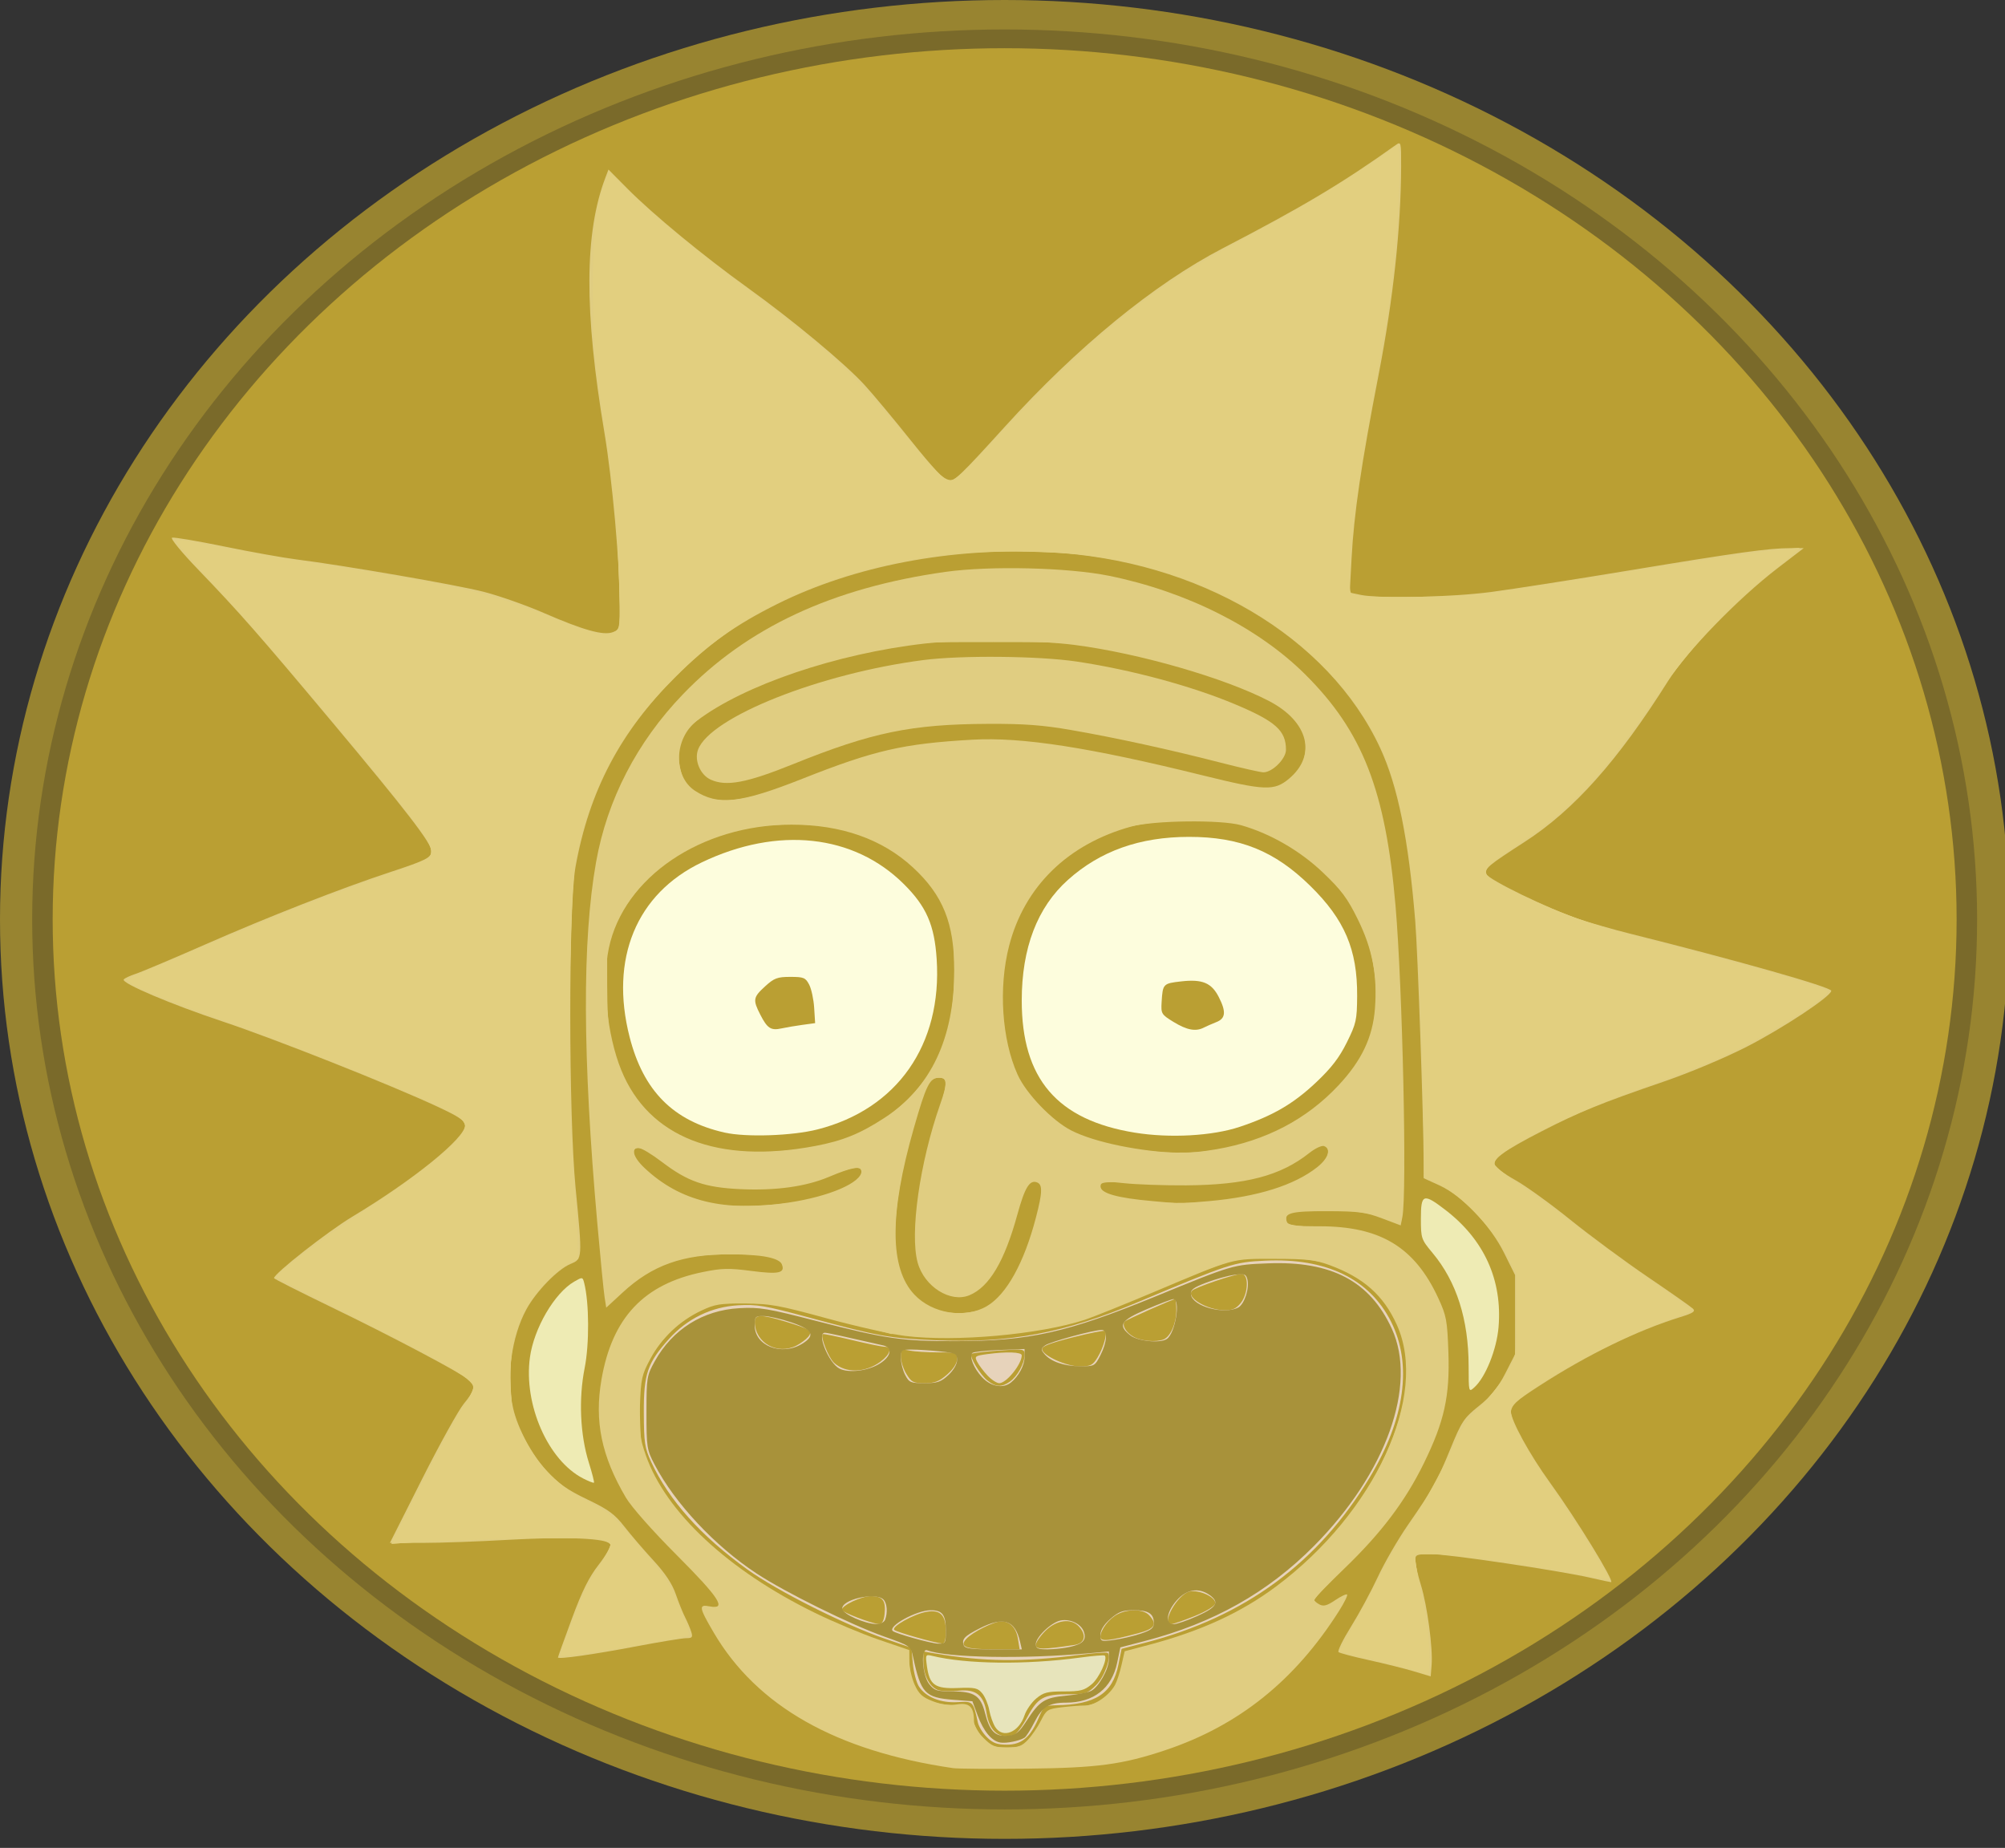 <?xml version="1.0" encoding="UTF-8" standalone="no"?>
<!-- Created with Inkscape (http://www.inkscape.org/) -->

<svg
   width="198.326mm"
   height="182.765mm"
   viewBox="0 0 198.326 182.765"
   version="1.1"
   id="svg5"
   xml:space="preserve"
   inkscape:export-filename="Rastergrafik.svg"
   inkscape:export-xdpi="96"
   inkscape:export-ydpi="96"
   inkscape:version="1.2.1 (9c6d41e4, 2022-07-14)"
   sodipodi:docname="Zeichnung.svg"
   xmlns:inkscape="http://www.inkscape.org/namespaces/inkscape"
   xmlns:sodipodi="http://sodipodi.sourceforge.net/DTD/sodipodi-0.dtd"
   xmlns="http://www.w3.org/2000/svg"
   xmlns:svg="http://www.w3.org/2000/svg"><rect x="0" y="0" width="198.326" height="182.765" fill="#333333" stroke="none"/><sodipodi:namedview
     id="namedview7"
     pagecolor="#ffffff"
     bordercolor="#000000"
     borderopacity="0.25"
     inkscape:showpageshadow="2"
     inkscape:pageopacity="0.0"
     inkscape:pagecheckerboard="0"
     inkscape:deskcolor="#d1d1d1"
     inkscape:document-units="mm"
     showgrid="false"
     inkscape:zoom="0.72776573"
     inkscape:cx="472.67958"
     inkscape:cy="678.10283"
     inkscape:window-width="1920"
     inkscape:window-height="1103"
     inkscape:window-x="0"
     inkscape:window-y="25"
     inkscape:window-maximized="1"
     inkscape:current-layer="layer3"
     showguides="true"
     inkscape:lockguides="false" /><defs
     id="defs2" /><g
     id="Layer_1-3"
     data-name="Layer_1"
     transform="matrix(0.106,0,0,0.097,2.9200436e-7,-6.3589862e-6)"
     style="display:inline"
     inkscape:export-filename="./Layer_1-3.svg"
     inkscape:export-xdpi="96"
     inkscape:export-ydpi="96"
     inkscape:label="circle"><circle
       cx="937.5"
       cy="937.5"
       r="937.5"
       style="display:inline;fill:#988430"
       id="circle11" /><circle
       cx="937.5"
       cy="937.5"
       r="907.47"
       style="display:inline;fill:#7a6a2a"
       id="circle13" /><circle
       cx="937.5"
       cy="937.5"
       r="888.35"
       style="display:inline;fill:#ba9f33"
       id="circle15" /></g><g
     inkscape:groupmode="layer"
     id="layer3"
     inkscape:label="rick"
     style="display:inline"
     transform="matrix(1.237,0,0,1.233,-26.975,-137.849)"><path
       style="fill:#e0cd81;fill-opacity:1;stroke-width:0.848"
       d="m 508.927,927.798 c -2.799,-0.841 -8.906,-2.369 -13.571,-3.395 -4.665,-1.026 -8.786,-2.117 -9.158,-2.425 -0.371,-0.308 1.316,-3.768 3.749,-7.688 2.434,-3.92 6.077,-10.685 8.097,-15.033 2.02,-4.348 6.088,-11.409 9.041,-15.692 7.674,-11.129 8.851,-13.246 12.91,-23.206 3.356,-8.235 4.011,-9.22 8.581,-12.898 3.675,-2.958 5.712,-5.478 7.917,-9.8 l 2.969,-5.818 v -12.003 -12.003 l -3.28,-6.638 c -4.175,-8.451 -12.634,-17.331 -19.505,-20.477 l -4.782,-2.189 -0.015,-4.815 c -0.042,-13.681 -1.788,-63.873 -2.543,-73.096 -2.028,-24.773 -5.271,-40.829 -10.558,-52.272 -15.596,-33.754 -54.9,-57.033 -100.154,-59.318 -29.366,-1.483 -58.695,4.142 -81.789,15.686 -12.781,6.388 -20.662,12.049 -30.675,22.029 -16.684,16.631 -26.089,34.565 -30.22,57.627 -2.109,11.772 -2.085,75.034 0.037,97.083 2.082,21.634 2.09,21.51 -1.538,23.026 -3.869,1.616 -10.379,8.336 -13.31,13.737 -4.507,8.306 -6.145,20.613 -3.99,29.967 1.433,6.22 5.634,14.048 10.247,19.095 3.332,3.646 6.117,5.597 12.065,8.453 6.435,3.091 8.321,4.473 11.238,8.239 1.928,2.489 5.853,7.079 8.722,10.2 3.593,3.907 5.708,7.1 6.792,10.252 0.866,2.518 2.141,5.69 2.833,7.049 0.692,1.359 1.523,3.33 1.847,4.379 0.501,1.624 0.276,1.908 -1.515,1.908 -1.157,0 -7.958,1.118 -15.113,2.484 -12.809,2.446 -23.621,3.981 -23.602,3.351 0.005,-0.177 1.884,-5.42 4.175,-11.651 3.099,-8.429 5.174,-12.629 8.108,-16.407 2.169,-2.793 3.751,-5.578 3.516,-6.19 -0.7,-1.824 -13.202,-2.377 -30.724,-1.361 -8.855,0.514 -20.528,0.934 -25.94,0.934 h -9.839 l 9.694,-19.297 c 5.332,-10.613 11.012,-20.896 12.623,-22.851 3.305,-4.011 3.576,-5.369 1.444,-7.24 -2.401,-2.108 -23.06,-13.064 -41.562,-22.043 -9.447,-4.584 -17.176,-8.504 -17.176,-8.711 0,-1.369 16.243,-14.151 23.668,-18.625 18.351,-11.057 34.011,-23.787 34.011,-27.649 0,-1.345 -1.803,-2.564 -8.27,-5.595 -14.092,-6.603 -49.103,-20.534 -64.734,-25.758 -15.712,-5.251 -30.724,-11.637 -30.022,-12.772 0.229,-0.371 1.843,-1.14 3.586,-1.71 1.743,-0.569 11.185,-4.567 20.981,-8.883 19.065,-8.399 41.013,-17.016 55.725,-21.876 11.07,-3.658 12.557,-4.422 12.557,-6.455 0,-2.321 -7.591,-12.208 -29.785,-38.796 -22.447,-26.892 -28.147,-33.402 -40.617,-46.392 -5.024,-5.233 -8.45,-9.432 -7.861,-9.632 0.575,-0.195 7.636,1.002 15.692,2.66 8.055,1.658 17.891,3.425 21.856,3.926 14.514,1.836 48.153,7.667 56.399,9.776 4.661,1.192 12.868,4.085 18.237,6.428 11.972,5.225 17.969,6.898 20.828,5.811 2.006,-0.763 2.081,-1.078 2.081,-8.803 0,-12.115 -2.284,-37.58 -4.625,-51.557 -6.148,-36.716 -6.05,-60.579 0.318,-77.292 l 0.906,-2.378 5.729,5.79 c 7.692,7.773 22.817,20.281 36.265,29.989 13.694,9.886 29.24,22.845 35.213,29.355 2.49,2.714 8.858,10.373 14.15,17.021 6.23,7.825 10.183,12.087 11.212,12.087 1.967,0 3.751,-1.717 17.036,-16.398 21.877,-24.176 45.102,-43.255 65.736,-54.001 24.172,-12.588 36.035,-19.691 52.234,-31.278 1.569,-1.123 1.626,-0.897 1.609,6.362 -0.046,18.645 -2.364,40.215 -6.78,63.083 -5.286,27.374 -7.449,42.119 -8.174,55.708 l -0.551,10.328 3.309,0.699 c 5.637,1.19 27.342,0.705 39.358,-0.88 6.298,-0.831 25.001,-3.757 41.562,-6.503 32.827,-5.443 42.313,-6.762 48.621,-6.762 h 4.135 l -7.929,6.099 c -11.849,9.113 -27.381,25.16 -32.952,34.044 -15.15,24.16 -28.417,39.105 -43.259,48.729 -11.221,7.276 -12.258,8.149 -11.628,9.789 0.644,1.679 18.805,10.543 27.823,13.581 3.542,1.193 10.413,3.166 15.268,4.383 32.726,8.207 60.992,16.254 60.992,17.362 0,1.639 -14.56,11.312 -25.446,16.906 -6.588,3.385 -17.278,7.888 -25.171,10.604 -18.882,6.495 -25.432,9.171 -36.748,15.009 -11.369,5.866 -14.916,8.432 -14.208,10.277 0.274,0.713 3.072,2.736 6.219,4.496 3.147,1.76 10.607,7.153 16.577,11.986 5.971,4.832 16.5,12.634 23.399,17.337 6.899,4.703 13.03,9.021 13.624,9.594 0.863,0.833 0.096,1.349 -3.817,2.566 -13.025,4.051 -27.897,11.32 -42.425,20.736 -7.21,4.672 -8.687,5.992 -8.682,7.751 0.008,2.767 5.641,13.084 11.811,21.629 7.962,11.027 19.629,30.112 18.408,30.112 -0.244,0 -2.95,-0.581 -6.012,-1.291 -9.328,-2.163 -42.998,-7.186 -48.187,-7.189 -4.495,-0.002 -4.877,0.147 -4.871,1.906 0.003,1.05 0.768,4.389 1.699,7.422 1.931,6.293 3.645,19.123 3.236,24.23 l -0.276,3.449 z"
       id="path1917"
       transform="scale(0.265)" /><path
       style="fill:#e0cd81;fill-opacity:1;stroke-width:0.848"
       d="m 369.82,957.089 c -35.266,-5.179 -59.132,-18.746 -72.163,-41.02 -4.485,-7.667 -4.629,-8.615 -1.208,-7.931 5.27,1.054 2.971,-2.53 -9.966,-15.539 -7.373,-7.413 -13.68,-14.573 -15.357,-17.432 -7.336,-12.512 -9.51,-23.056 -7.35,-35.649 3.221,-18.775 12.777,-28.954 30.595,-32.587 5.773,-1.177 7.839,-1.224 14.674,-0.329 8.204,1.073 10.194,0.648 9.192,-1.962 -0.774,-2.018 -6.216,-3.07 -15.851,-3.064 -14.124,0.008 -23.29,3.293 -32.195,11.538 l -4.971,4.602 -0.501,-3.2 c -0.276,-1.76 -1.259,-11.788 -2.185,-22.285 -4.472,-50.69 -4.591,-85.645 -0.374,-109.419 3.349,-18.879 12.328,-36.289 26.164,-50.727 19.378,-20.221 45.143,-32.28 79.253,-37.092 13.447,-1.897 37.063,-1.327 49.404,1.193 23.375,4.773 45.022,15.706 59.232,29.915 17.238,17.238 24.174,35.071 27.172,69.858 2.132,24.735 3.5,87.174 2.068,94.336 l -0.503,2.517 -5.646,-2.135 c -4.929,-1.864 -7.019,-2.14 -16.447,-2.17 -11.053,-0.036 -13.273,0.553 -12.24,3.244 0.421,1.096 2.156,1.329 9.894,1.329 18.296,0 28.656,6.288 35.767,21.708 2.48,5.377 2.732,6.738 3.072,16.533 0.457,13.19 -1.238,20.856 -7.406,33.489 -5.595,11.46 -12.792,21.03 -23.899,31.778 -5.077,4.913 -9.231,9.193 -9.231,9.513 0,0.319 0.723,0.967 1.606,1.44 1.249,0.668 2.308,0.383 4.765,-1.284 1.737,-1.179 3.354,-1.949 3.593,-1.71 0.239,0.239 -0.841,2.452 -2.399,4.919 -13.344,21.127 -30.293,34.762 -52.452,42.198 -12.938,4.342 -20.547,5.363 -41.629,5.589 -10.963,0.117 -21.078,0.045 -22.478,-0.16 z m 22.65,-8.576 c 1.202,-1.283 2.971,-3.899 3.93,-5.814 1.638,-3.269 2.018,-3.514 6.243,-4.022 2.474,-0.297 5.71,-0.544 7.191,-0.548 2.857,-0.008 7.194,-3.04 8.936,-6.248 0.543,-0.999 1.415,-3.694 1.938,-5.987 l 0.951,-4.17 7.297,-1.937 c 15.676,-4.161 27.835,-9.761 38.41,-17.689 29.84,-22.37 46.104,-57.733 36.422,-79.193 -4.044,-8.963 -10.04,-14.29 -20.374,-18.098 -4.228,-1.558 -6.83,-1.853 -16.472,-1.866 -13.159,-0.019 -11.801,-0.393 -36.473,10.044 -9.097,3.848 -18.475,7.631 -20.839,8.406 -13.632,4.47 -39.068,6.756 -54.26,4.877 -4.216,-0.521 -14.904,-2.933 -23.75,-5.36 -14.25,-3.909 -17.051,-4.417 -24.566,-4.458 -7.442,-0.04 -9.054,0.226 -13.147,2.168 -6.539,3.103 -11.933,8.206 -15.305,14.478 -2.655,4.94 -2.907,6.065 -3.207,14.311 -0.285,7.848 -0.066,9.693 1.777,14.993 6.001,17.256 24.861,34.877 51.088,47.731 5.598,2.744 14.282,6.394 19.297,8.111 l 9.118,3.123 0.019,3.502 c 0.01,1.926 0.734,5.077 1.609,7.003 1.284,2.828 2.338,3.787 5.482,4.988 2.649,1.012 4.97,1.314 7.265,0.947 3.767,-0.602 5.134,0.733 5.134,5.013 0,1.441 1.047,3.308 2.884,5.145 2.497,2.497 3.443,2.884 7.051,2.884 3.451,0 4.543,-0.401 6.353,-2.333 z M 380.04,817.273 c 5.96,-3.493 11.279,-13.115 14.848,-26.858 1.983,-7.634 2.051,-9.96 0.312,-10.627 -2.226,-0.854 -3.672,1.54 -5.948,9.847 -3.856,14.071 -8.452,21.817 -14.427,24.313 -5.75,2.403 -13.643,-2.593 -15.635,-9.895 -2.406,-8.82 0.618,-30.199 6.76,-47.793 2.338,-6.699 2.276,-8.137 -0.35,-8.137 -2.753,0 -3.841,2.201 -7.585,15.337 -7.379,25.891 -7.318,42.291 0.186,50.294 5.429,5.789 15.26,7.373 21.838,3.519 z M 320.266,785.906 c 12.314,-1.856 21.987,-6.047 21.987,-9.526 0,-1.696 -2.935,-1.177 -9.8,1.732 -6.973,2.955 -16.01,4.218 -26.673,3.73 -10.81,-0.495 -15.958,-2.281 -23.75,-8.237 -3.032,-2.318 -6.181,-4.229 -6.998,-4.246 -2.496,-0.052 -1.686,2.827 1.696,6.026 10.814,10.226 24.138,13.446 43.537,10.521 z m 126.977,-0.457 c 14.576,-1.314 25.614,-4.793 32.491,-10.239 3.379,-2.676 4.318,-5.553 2.093,-6.407 -0.676,-0.26 -2.68,0.683 -4.453,2.094 -8.672,6.903 -19.13,9.66 -37.152,9.794 -6.531,0.048 -15.024,-0.253 -18.873,-0.67 -6.73,-0.729 -6.998,-0.692 -6.998,0.976 0,2.087 5.052,3.524 15.664,4.454 3.748,0.329 7.196,0.64 7.662,0.691 0.467,0.051 4.771,-0.26 9.566,-0.693 z M 328.258,768.78 c 8.335,-1.578 13.559,-3.708 20.969,-8.549 13.953,-9.115 21.017,-24.12 21.017,-44.644 0,-14.248 -3.415,-22.755 -12.51,-31.165 -9.271,-8.572 -21.639,-12.926 -36.686,-12.914 -27.174,0.021 -50.579,15.934 -55.047,37.426 -2.156,10.369 -0.527,26.328 3.764,36.889 8.266,20.343 29.104,28.522 58.493,22.957 z M 449.372,769.76 c 14.95,-2.607 27.215,-9.053 36.808,-19.343 6.998,-7.507 10.338,-14.565 11,-23.245 0.767,-10.052 -0.762,-18.023 -5.184,-27.038 -3.128,-6.375 -4.938,-8.808 -10.529,-14.149 -6.91,-6.602 -15.9,-11.811 -24.704,-14.314 -6,-1.706 -26.347,-1.46 -33.08,0.4 -19.153,5.29 -32.275,18.141 -36.897,36.138 -3.237,12.603 -2.203,28.334 2.56,38.948 2.601,5.795 10.467,13.992 16.268,16.951 6.992,3.567 20.781,6.409 33.014,6.804 1.922,0.062 6.757,-0.456 10.745,-1.152 z M 324.441,657.602 c 21.7,-8.621 30.361,-10.617 51.241,-11.81 14.957,-0.854 35.224,2.296 69.629,10.822 18.649,4.622 21.489,4.73 25.93,0.994 8.456,-7.115 5.89,-17.264 -5.936,-23.478 -13.289,-6.983 -39.321,-14.52 -58.843,-17.037 -11.484,-1.48 -33.938,-1.682 -45.124,-0.405 -26.57,3.033 -54.548,12.548 -68.751,23.381 -6.93,5.286 -7.252,16.809 -0.591,21.174 6.961,4.561 13.706,3.804 32.444,-3.64 z"
       id="path1990"
       transform="scale(0.265)" /><path
       style="fill:#e0cd81;fill-opacity:1;stroke-width:0.848"
       d="m 360.904,955.194 c -23.634,-5.164 -41.195,-13.971 -53.226,-26.692 -4.553,-4.814 -12.924,-17.124 -12.924,-19.006 -6e-5,-0.583 0.932,-1.06 2.07,-1.06 4.77,0 3.623,-1.855 -9.74,-15.765 -11.708,-12.185 -15.796,-17.391 -18.767,-23.896 -6.599,-14.447 -6.404,-29.015 0.58,-43.207 4.534,-9.215 11.664,-14.607 23.374,-17.679 4.395,-1.153 7.469,-1.322 15.843,-0.87 l 10.391,0.561 v -2.079 c 0,-3.043 -3.57,-3.943 -15.606,-3.931 -15.258,0.015 -21.98,2.22 -32.027,10.508 l -5.578,4.601 -0.548,-5.227 c -5.197,-49.591 -6.434,-99.347 -3.059,-123.006 3.067,-21.492 11.575,-39.356 26.16,-54.923 16.132,-17.218 35.925,-28.264 62.129,-34.67 15.312,-3.744 24.066,-4.542 43.866,-4.003 19.15,0.522 24.65,1.391 39.036,6.168 23.248,7.72 42.669,21.866 54.442,39.654 10.765,16.266 14.873,35.031 16.957,77.466 1.032,21.007 1.548,72.812 0.734,73.627 -0.289,0.29 -2.579,-0.29 -5.089,-1.288 -5.058,-2.012 -18.805,-3.152 -25.642,-2.127 -3.158,0.474 -3.944,0.924 -3.944,2.262 0,2.108 -0.047,2.097 13.072,3.169 9.48,0.775 11.666,1.247 16.273,3.515 6.47,3.185 11.674,8.732 15.66,16.692 2.837,5.665 2.916,6.106 3.204,17.801 0.251,10.21 0.027,12.968 -1.507,18.561 -1.899,6.923 -7.671,19.202 -12.111,25.766 -3.851,5.694 -13.228,16.599 -20.112,23.39 -3.298,3.253 -5.996,6.376 -5.996,6.941 0,1.789 3.343,2.216 5.628,0.719 3.76,-2.463 3.288,-0.615 -1.73,6.771 -14.237,20.96 -34.947,34.737 -61.302,40.781 -4.244,0.973 -12.124,1.424 -29.538,1.691 -20.886,0.319 -24.621,0.173 -30.97,-1.215 z m 31.946,-6.681 c 1.192,-1.283 2.89,-3.746 3.774,-5.474 1.692,-3.309 1.875,-3.381 11.293,-4.449 7.598,-0.861 11.135,-4.32 13.246,-12.952 0.798,-3.263 1.192,-3.66 4.454,-4.499 8.666,-2.227 22.051,-7.079 28.185,-10.216 19.094,-9.765 35.902,-26.801 45.364,-45.981 11.101,-22.501 10.072,-41.144 -2.928,-53.024 -6.934,-6.338 -13.727,-8.773 -25.904,-9.287 -5.369,-0.227 -11.948,-4.9e-4 -14.633,0.503 -2.683,0.503 -12.607,4.126 -22.054,8.05 -32.654,13.566 -37.081,14.567 -64.251,14.52 l -18.237,-0.032 -17.388,-4.623 c -16.229,-4.315 -18.039,-4.624 -27.143,-4.634 -9.198,-0.01 -10.009,0.131 -14.217,2.462 -5.827,3.228 -12.474,10.332 -15.161,16.201 -1.987,4.341 -2.123,5.438 -1.863,15.058 0.268,9.884 0.425,10.678 3.324,16.738 9.741,20.36 34.348,39.013 67.782,51.38 l 9.754,3.608 0.521,4.712 c 0.907,8.197 3.653,10.704 12.588,11.492 l 5.476,0.483 0.886,3.56 c 0.487,1.958 2.007,4.725 3.377,6.15 2.17,2.256 3.078,2.59 7.038,2.59 3.869,0 4.87,-0.348 6.714,-2.333 z M 379.229,818.006 c 1.584,-0.752 4.093,-2.748 5.575,-4.436 5.091,-5.798 11.735,-23.274 11.735,-30.866 0,-2.82 -0.243,-3.198 -2.06,-3.198 -1.708,0 -2.345,0.762 -3.731,4.467 -0.919,2.457 -2.122,6.178 -2.673,8.27 -2.758,10.467 -9.563,20.361 -14.93,21.708 -4.496,1.129 -11.784,-4.115 -13.483,-9.702 -1.028,-3.38 -0.592,-16.559 0.817,-24.679 0.741,-4.268 2.668,-12.309 4.284,-17.868 3.576,-12.306 3.655,-13.581 0.836,-13.581 -2.739,0 -4.042,2.143 -6.707,11.027 -5.732,19.109 -7.868,36.395 -5.643,45.669 2.206,9.194 8.885,14.552 18.141,14.553 2.806,3.8e-4 6.212,-0.593 7.841,-1.366 z m -51.044,-33.342 c 8.135,-2.141 14.069,-5.404 14.069,-7.738 0,-2.306 -1.749,-2.126 -10.635,1.096 -7.422,2.692 -7.932,2.757 -21.597,2.757 -13.295,0 -14.229,-0.11 -18.661,-2.198 -2.566,-1.209 -6.923,-3.786 -9.683,-5.725 -5.212,-3.663 -8.129,-4.462 -8.129,-2.225 0,2.313 2.496,5.203 7.562,8.757 5.234,3.671 7.229,4.6 14.067,6.548 6.119,1.744 24.194,1.047 33.007,-1.272 z m 130.644,-0.498 c 13.293,-2.766 24.227,-8.918 24.227,-13.632 0,-2.965 -2.125,-2.623 -7.845,1.262 -10.186,6.92 -22.225,9.081 -45.804,8.224 -14.528,-0.528 -15.056,-0.49 -15.056,1.1 0,4.712 27.438,6.591 44.478,3.045 z m -129.704,-15.242 c 10.396,-2.069 19.955,-7.116 27.202,-14.362 9.985,-9.984 13.917,-20.991 13.917,-38.961 0,-7.284 -0.42,-11.069 -1.681,-15.153 -3.954,-12.801 -15.907,-23.242 -31.459,-27.48 -8.03,-2.188 -24.525,-2.008 -33.263,0.363 -15.954,4.329 -28.822,14.181 -35.037,26.824 l -3.314,6.742 0.018,13.191 c 0.019,14.205 1.048,19.868 5.209,28.669 5.291,11.191 16.909,19.199 31.163,21.48 5.921,0.947 19.076,0.313 27.245,-1.313 z m 127.485,-0.39 c 19.186,-5.531 35.143,-19.261 39.522,-34.007 2.784,-9.374 1.375,-23.426 -3.396,-33.872 -6.414,-14.043 -23.506,-27.125 -38.918,-29.787 -9.238,-1.595 -25.796,-0.578 -33.683,2.069 -17.951,6.026 -30.425,19.695 -34.189,37.463 -2.571,12.139 -1.099,28.211 3.432,37.473 2.556,5.225 10.791,13.9 15.386,16.207 13.358,6.71 36.978,8.738 51.846,4.452 z M 316.383,660.861 c 5.132,-1.803 13.613,-4.844 18.848,-6.758 13.716,-5.014 23.709,-6.901 39.678,-7.491 18.474,-0.682 31.943,1.248 66.837,9.579 20.321,4.852 23.185,5.196 27.235,3.274 7.067,-3.354 9.467,-12.076 5.094,-18.512 -1.208,-1.778 -3.956,-4.348 -6.106,-5.712 -8.353,-5.297 -29.051,-12.206 -49.8,-16.623 -10.613,-2.259 -11.966,-2.348 -36.049,-2.362 -24.133,-0.014 -25.407,0.068 -35.851,2.317 -31.108,6.699 -56.464,18.877 -58.816,28.249 -1.014,4.039 0.14,10.454 2.302,12.797 5.199,5.636 13.075,6.003 26.628,1.24 z"
       id="path2000"
       transform="scale(0.265)" /><path
       style="fill:#e2cf7f;fill-opacity:1;stroke-width:0.848"
       d="m 510.468,927.938 c -1.018,-0.41 -6.849,-1.96 -12.956,-3.443 l -11.104,-2.696 3.127,-5.622 c 1.72,-3.092 5.852,-10.775 9.183,-17.073 3.331,-6.298 8.455,-15.016 11.388,-19.374 2.933,-4.358 7.198,-12.144 9.478,-17.302 3.53,-7.985 5.014,-10.274 9.984,-15.402 3.211,-3.313 6.847,-8.015 8.079,-10.448 2.119,-4.184 2.241,-5.102 2.241,-16.84 v -12.415 l -3.18,-6.062 C 532.414,793.078 523.38,783.63 516.929,780.576 l -4.948,-2.342 -0.043,-13.571 c -0.056,-17.826 -1.491,-55.026 -2.617,-67.857 -1.14,-12.996 -3.675,-28.758 -5.933,-36.897 -7.962,-28.699 -33.146,-52.634 -67.464,-64.118 -14.439,-4.832 -23.38,-6.31 -41.506,-6.862 -30.565,-0.931 -55.665,4.262 -79.599,16.47 -12.032,6.137 -20.276,12.376 -30.696,23.232 -15.257,15.894 -23.69,31.75 -28.074,52.788 -1.774,8.512 -2.546,63.958 -1.2,86.213 0.55,9.097 1.208,20.739 1.463,25.87 l 0.463,9.33 -3.137,1.657 c -1.725,0.911 -5.073,3.774 -7.44,6.362 -7.646,8.359 -10.378,16.876 -9.825,30.635 0.308,7.663 0.581,8.736 3.951,15.538 4.452,8.984 9.573,14.298 18.032,18.712 8.414,4.39 8.788,4.715 17.899,15.512 6.595,7.816 8.454,10.695 11.117,17.216 1.758,4.307 2.981,8.046 2.717,8.31 -1.083,1.083 -38.594,7.009 -38.594,6.097 0,-0.785 4.643,-13.322 6.684,-18.048 0.958,-2.219 3.313,-6.347 5.232,-9.174 1.919,-2.826 3.29,-5.66 3.046,-6.296 -0.244,-0.637 -2.259,-1.429 -4.476,-1.762 -4.044,-0.607 -37.529,0.059 -53.209,1.057 l -8.37,0.533 9.115,-18.007 c 5.013,-9.904 10.593,-20.22 12.399,-22.925 1.806,-2.705 3.284,-5.719 3.284,-6.699 0,-2.341 -6.657,-6.223 -36.25,-21.138 -12.707,-6.404 -23.012,-11.913 -22.902,-12.241 0.511,-1.514 16.214,-13.236 29.567,-22.07 8.108,-5.364 17.529,-12.342 20.936,-15.505 8.384,-7.786 8.26,-8.895 -1.529,-13.755 -8.481,-4.21 -48.895,-20.399 -65.312,-26.163 -19.468,-6.834 -30.151,-11.47 -28.783,-12.49 0.624,-0.465 40.513,-17.255 50.836,-21.398 5.365,-2.153 16.237,-6.207 24.161,-9.009 7.923,-2.802 14.889,-5.496 15.48,-5.986 1.732,-1.438 1.252,-3.936 -1.536,-7.988 -7.159,-10.406 -46.066,-56.763 -63.591,-75.769 -6.212,-6.736 -10.884,-12.384 -10.384,-12.551 0.5,-0.167 6.963,0.855 14.361,2.271 7.398,1.416 21.085,3.75 30.416,5.186 38.851,5.981 50.586,8.777 70.402,16.769 10.168,4.101 13.98,4.911 16.577,3.521 1.91,-1.022 1.911,-1.036 1.394,-17.254 -0.552,-17.309 -1.62,-27.668 -5.354,-51.917 -2.029,-13.178 -2.348,-17.81 -2.39,-34.716 -0.049,-19.722 0.521,-24.519 3.91,-32.932 l 0.965,-2.396 6.444,6.298 c 8.867,8.666 15.943,14.544 33.658,27.958 28.302,21.432 32.781,25.629 51.39,48.147 6.591,7.975 9.311,10.666 10.979,10.86 1.907,0.221 4.241,-1.919 16.672,-15.29 15.47,-16.639 28.465,-28.706 41.628,-38.658 9.613,-7.268 17.252,-11.979 34.059,-21.004 14.515,-7.794 24.666,-13.869 35.367,-21.166 l 7.8,-5.319 0.258,3.09 c 0.468,5.612 -0.847,28.348 -2.288,39.563 -0.78,6.065 -3.075,20.187 -5.1,31.384 -4.852,26.822 -6.165,35.95 -7.14,49.659 -0.536,7.542 -0.525,11.7 0.034,12.261 1.197,1.201 32.534,0.965 41.895,-0.316 4.199,-0.574 22.902,-3.486 41.562,-6.471 26.918,-4.305 47.806,-7.209 51.859,-7.209 0.199,0 -3.372,3.006 -7.936,6.679 -12.658,10.188 -25.868,24.353 -34.113,36.58 -15.855,23.51 -26.941,35.724 -40.77,44.918 -9.214,6.126 -11.875,8.35 -11.875,9.929 0,3.147 22.753,13.313 40.29,18.002 52.788,14.114 62.353,16.919 62.618,18.364 0.247,1.347 -16.141,11.899 -26.144,16.834 -5.132,2.531 -14.674,6.558 -21.205,8.948 -22.286,8.156 -27.993,10.511 -38.752,15.987 -11.114,5.657 -14.832,8.503 -13.986,10.707 0.269,0.702 3.03,2.88 6.135,4.841 3.105,1.961 10.869,7.609 17.253,12.551 6.385,4.942 17.032,12.766 23.66,17.387 6.628,4.621 12.052,8.663 12.052,8.984 0,0.321 -1.611,1.065 -3.579,1.655 -11.269,3.376 -29.608,12.537 -43.709,21.833 -6.158,4.06 -6.998,4.916 -6.998,7.132 0,3.503 2.831,8.748 12.75,23.624 9.513,14.268 17.04,26.518 16.578,26.981 -0.166,0.166 -4.256,-0.458 -9.089,-1.388 -15.117,-2.908 -37.753,-6.041 -43.647,-6.041 h -5.651 l 0.481,3.605 c 0.264,1.983 1.263,7.231 2.22,11.663 1.691,7.837 2.405,21.26 1.125,21.152 -0.35,-0.03 -1.469,-0.39 -2.488,-0.8 z"
       id="path2002"
       transform="scale(0.265)" /><path
       style="fill:#e2cf7f;fill-opacity:1;stroke-width:0.848"
       d="m 510.624,927.998 c -0.933,-0.377 -6.765,-1.924 -12.96,-3.436 l -11.263,-2.75 3.969,-7.325 c 2.183,-4.029 5.88,-10.951 8.214,-15.383 2.335,-4.432 6.831,-12.066 9.992,-16.964 3.161,-4.898 7.921,-13.487 10.577,-19.085 3.774,-7.952 5.91,-11.292 9.765,-15.268 2.714,-2.799 6.292,-7.357 7.951,-10.129 l 3.017,-5.039 -0.011,-12.773 -0.011,-12.773 -3.516,-6.362 c -4.373,-7.912 -13.839,-17.619 -19.866,-20.372 l -4.319,-1.973 -0.565,-26.785 C 509.842,668.248 504.695,646.636 480.978,622.994 c -22.429,-22.357 -54.171,-34.266 -91.47,-34.319 -19.802,-0.028 -36.85,2.53 -53.744,8.064 -19.261,6.309 -34.045,14.935 -47.274,27.582 -17.853,17.068 -27.574,34.262 -32.347,57.216 -1.908,9.176 -2.72,61.794 -1.315,85.245 0.545,9.097 1.215,20.94 1.49,26.318 l 0.499,9.777 -2.191,0.998 c -3.571,1.627 -9.135,7.097 -12.509,12.299 -4.374,6.742 -6.174,14.587 -5.753,25.074 0.297,7.389 0.659,8.944 3.455,14.831 3.887,8.185 10.172,14.984 17.58,19.017 8.419,4.584 10.291,6.082 16.222,12.98 8.969,10.432 10.619,12.845 13.344,19.509 4.173,10.205 4.828,9.292 -8.326,11.598 -16.041,2.812 -27.142,4.346 -27.15,3.751 -0.033,-2.444 7.803,-20.835 11.107,-26.067 2.301,-3.644 4.059,-6.996 3.908,-7.449 -0.151,-0.454 -1.395,-1.158 -2.764,-1.565 -2.501,-0.744 -38.137,-0.229 -54.529,0.788 l -8.781,0.545 8.933,-17.731 c 4.913,-9.752 10.487,-20.129 12.386,-23.061 1.899,-2.931 3.452,-5.823 3.452,-6.426 0,-2.708 -9.779,-8.404 -42.411,-24.704 -9.097,-4.544 -16.731,-8.444 -16.964,-8.667 -0.789,-0.754 12.522,-10.929 25.87,-19.776 19.884,-13.178 30.96,-22.551 30.96,-26.199 0,-0.961 -1.28,-2.365 -3.176,-3.484 -7.154,-4.221 -41.04,-17.99 -70.938,-28.825 -18.299,-6.631 -27.68,-10.577 -27.656,-11.632 0.029,-1.269 52.205,-22.785 74.627,-30.775 8.164,-2.909 15.321,-5.674 15.904,-6.145 1.756,-1.419 1.221,-3.616 -2.046,-8.4 -6.796,-9.95 -42.991,-53.235 -60.776,-72.681 -6.112,-6.683 -11.628,-12.885 -12.257,-13.783 -1.487,-2.122 -1.489,-2.122 12.1,0.522 6.065,1.18 19.424,3.468 29.687,5.083 43.468,6.84 51.804,8.774 71.306,16.541 12.029,4.791 15.574,5.606 18.218,4.191 1.909,-1.022 1.912,-1.052 1.399,-16.83 -0.545,-16.766 -1.731,-28.311 -5.401,-52.557 -1.922,-12.699 -2.279,-17.907 -2.333,-34.075 -0.065,-19.294 0.557,-25.002 3.536,-32.485 l 1.283,-3.222 6.465,6.247 c 8.241,7.962 18.41,16.367 35.385,29.245 26.412,20.037 31.096,24.421 48.375,45.266 9.54,11.509 11.48,13.174 14.156,12.147 0.746,-0.286 7.475,-7.121 14.954,-15.187 15.3,-16.503 28.709,-28.839 42.895,-39.464 9.148,-6.852 14.573,-10.111 41.088,-24.685 6.279,-3.451 16.648,-9.728 23.043,-13.948 l 11.627,-7.673 0.351,2.393 c 0.576,3.923 -0.87,28.635 -2.356,40.281 -0.761,5.963 -3.038,20.003 -5.059,31.199 -4.748,26.3 -6.205,36.524 -7.132,50.044 -0.544,7.934 -0.49,11.192 0.19,11.615 3.056,1.901 26.621,1.761 42.563,-0.253 3.732,-0.471 22.053,-3.297 40.714,-6.279 26.989,-4.313 47.813,-7.204 51.886,-7.204 0.214,0 -3.739,3.381 -8.784,7.513 -15.346,12.568 -24.736,23.036 -37.391,41.684 -13.175,19.413 -22.999,29.732 -38.072,39.994 -9.596,6.532 -10.885,7.753 -10.165,9.628 0.817,2.129 20.482,11.27 31.892,14.826 5.85,1.823 19.415,5.599 30.145,8.392 21.843,5.685 39.495,10.888 40.596,11.964 1.513,1.48 -18.768,14.21 -32.114,20.157 -4.199,1.871 -14.695,5.957 -23.326,9.08 -23.067,8.347 -44.955,19.509 -44.955,22.926 0,0.683 2.926,3.216 6.503,5.629 3.576,2.413 13.405,9.598 21.841,15.967 8.436,6.368 18.869,14.012 23.185,16.986 4.315,2.974 7.846,5.644 7.846,5.934 0,0.29 -3.531,1.802 -7.846,3.359 -9.97,3.598 -26.113,11.643 -35.413,17.648 -8.996,5.809 -11.027,7.663 -11.027,10.066 0,2.6 5.018,11.86 11.678,21.552 6.711,9.765 18.104,28.179 17.69,28.593 -0.164,0.164 -5.408,-0.643 -11.653,-1.794 -16.337,-3.011 -35.535,-5.594 -41.569,-5.594 h -5.206 l 0.481,3.605 c 0.264,1.983 1.263,7.231 2.22,11.663 1.691,7.837 2.405,21.26 1.125,21.152 -0.35,-0.03 -1.4,-0.362 -2.333,-0.74 z"
       id="path2970"
       transform="scale(0.265)" /><path
       style="fill:#e0cd81;fill-opacity:1;stroke-width:0.848"
       d="m 296.754,657.888 c -3.181,-1.447 -5.04,-5.899 -3.812,-9.128 3.751,-9.866 36.778,-23.022 67.972,-27.076 11.39,-1.48 34.901,-1.253 46.228,0.447 16.521,2.479 34.769,7.421 47.924,12.978 12.166,5.139 15.268,7.93 15.268,13.738 0,2.719 -4.093,6.821 -6.805,6.821 -0.872,0 -6.699,-1.322 -12.947,-2.937 -15.203,-3.93 -31.726,-7.546 -45.136,-9.877 -8.609,-1.496 -14.095,-1.903 -25.022,-1.855 -23.16,0.102 -35.033,2.564 -58.836,12.202 -14.006,5.671 -20.131,6.827 -24.833,4.687 z"
       id="path6643"
       transform="scale(0.265)" /><path
       style="fill:#fdfddd;fill-opacity:1;stroke-width:0.848"
       d="m 424.691,764.733 c -23.43,-3.826 -34.089,-16.326 -34.089,-39.978 0,-15.925 4.692,-28.221 13.94,-36.532 9.743,-8.756 21.691,-13.014 36.529,-13.018 15.35,-0.004 25.824,4.239 36.575,14.816 10.395,10.228 14.251,19.302 14.164,33.329 -0.045,7.298 -0.276,8.343 -3.115,14.087 -2.274,4.602 -4.659,7.714 -9.235,12.05 -6.868,6.509 -13.059,10.131 -23.044,13.481 -8.279,2.778 -21.139,3.493 -31.725,1.765 z m 20.844,-31.787 c 0.81,-0.416 2.523,-1.172 3.805,-1.678 2.801,-1.106 2.988,-3.133 0.704,-7.61 -2.178,-4.268 -4.949,-5.426 -11.273,-4.711 -5.516,0.624 -5.621,0.734 -5.955,6.193 -0.22,3.6 -0.09,3.821 3.588,6.083 4.021,2.473 6.691,2.977 9.13,1.723 z"
       id="path7128"
       transform="scale(0.265)" /><path
       style="fill:#fdfddd;fill-opacity:1;stroke-width:0.848"
       d="m 300.868,764.701 c -15.444,-3.524 -24.422,-12.594 -28.584,-28.877 -6.07,-23.75 2.031,-43.425 21.786,-52.908 22.899,-10.993 45.866,-8.506 60.984,6.606 6.78,6.777 9.208,12.353 9.88,22.692 1.686,25.915 -11.92,45.418 -35.964,51.549 -7.657,1.952 -21.617,2.419 -28.103,0.939 z m 23.573,-32.592 3.817,-0.526 -0.292,-4.649 c -0.16,-2.557 -0.838,-5.706 -1.506,-6.998 -1.094,-2.116 -1.658,-2.349 -5.692,-2.349 -3.905,0 -4.878,0.367 -7.612,2.871 -3.613,3.31 -3.741,4.063 -1.451,8.554 2.124,4.166 3.203,4.874 6.375,4.179 1.4,-0.306 4.262,-0.794 6.362,-1.083 z"
       id="path8303"
       transform="scale(0.265)" /><path
       style="fill:#eeebb4;fill-opacity:1;stroke-width:0.848"
       d="m 525.452,835.408 c -0.026,-14.166 -3.647,-25.56 -10.887,-34.256 -3.415,-4.102 -3.518,-4.406 -3.518,-10.391 0,-7.513 0.732,-7.77 7.419,-2.611 11.687,9.016 17.196,21.218 16.014,35.464 -0.561,6.757 -3.931,15.173 -7.296,18.218 -1.713,1.55 -1.717,1.532 -1.732,-6.423 z"
       id="path8305"
       transform="scale(0.265)" /><path
       style="display:inline;fill:#eeebb4;fill-opacity:1;stroke-width:0.848"
       d="m 258.238,869.404 c -10.587,-5.451 -17.99,-22.359 -16.042,-36.638 1.202,-8.807 7.425,-19.493 13.352,-22.93 2.509,-1.455 2.558,-1.448 3.035,0.452 1.506,6.001 1.567,18.456 0.126,25.711 -1.847,9.297 -1.364,20.214 1.266,28.623 0.999,3.194 1.694,5.926 1.545,6.07 -0.149,0.145 -1.627,-0.435 -3.283,-1.288 z"
       id="path8307"
       transform="scale(0.265)" /><path
       style="display:inline;fill:#e7e4bb;fill-opacity:1;stroke-width:0.848"
       d="m 382.626,944.696 c -0.676,-1.05 -1.493,-3.353 -1.816,-5.119 -0.323,-1.766 -1.272,-4.056 -2.109,-5.089 -1.346,-1.662 -2.2,-1.852 -7.383,-1.645 -6.913,0.276 -8.56,-0.898 -9.332,-6.654 -0.462,-3.445 -0.402,-3.564 1.556,-3.083 10.373,2.544 28.305,2.755 44.711,0.526 3.877,-0.527 7.206,-0.8 7.399,-0.608 0.965,0.965 -1.667,6.774 -3.935,8.682 -2.224,1.871 -3.396,2.175 -8.392,2.175 -4.977,0 -6.172,0.307 -8.36,2.148 -1.404,1.182 -2.989,3.471 -3.523,5.087 -1.705,5.166 -6.532,7.126 -8.816,3.58 z"
       id="path8311"
       transform="scale(0.265)" /><path
       style="display:inline;fill:#e7d3bb;fill-opacity:1;stroke-width:0.848"
       d="m 380.097,947.744 c -1.239,-1.239 -2.47,-3.243 -2.735,-4.453 -1.408,-6.438 -1.432,-6.462 -6.108,-6.172 -5.074,0.315 -9.555,-1.488 -11.653,-4.691 -0.777,-1.185 -1.608,-4.315 -1.847,-6.955 l -0.435,-4.8 -8.169,-2.811 c -11.835,-4.072 -32.418,-14.468 -41.249,-20.833 -14.014,-10.102 -23.778,-21.03 -29.085,-32.553 -1.989,-4.319 -2.221,-5.859 -2.258,-14.992 -0.047,-11.714 1.105,-15.082 7.645,-22.357 5.496,-6.112 12.785,-9.665 20.782,-10.128 5.716,-0.331 8.138,0.083 21.097,3.606 21.252,5.777 24.615,6.39 38.224,6.965 22.757,0.961 38.951,-2.091 61.507,-11.593 27.697,-11.668 28.79,-12.026 38.158,-12.485 18.431,-0.903 31.576,5.477 38.082,18.482 6.452,12.898 4.209,29.367 -6.412,47.075 -15.526,25.884 -37.671,42.259 -67.71,50.065 l -7.2,1.871 -0.972,4.851 c -1.738,8.675 -6.954,12.07 -18.798,12.235 -3.487,0.049 -3.702,0.207 -5.277,3.882 -2.505,5.844 -5.129,8.043 -9.594,8.043 -2.917,0 -4.236,-0.496 -5.993,-2.253 z m 8.313,-0.805 c 0.737,-0.283 2.513,-2.715 3.947,-5.405 3.09,-5.797 4.921,-6.804 12.365,-6.804 5.141,0 5.765,-0.207 8.31,-2.757 2.529,-2.533 4.707,-8.558 3.521,-9.743 -0.249,-0.249 -3.995,0.006 -8.325,0.565 -17.437,2.253 -28.97,2.131 -44.134,-0.466 l -3.181,-0.545 v 3.122 c 0,4.171 2.084,7.979 4.731,8.643 1.186,0.298 3.858,0.349 5.938,0.115 5.127,-0.578 7.59,1.37 8.378,6.624 0.863,5.757 4.112,8.315 8.449,6.651 z m 1.05,-28.958 c -0.55,-3.388 -2.384,-5.304 -5.077,-5.304 -2.177,0 -8.683,3.279 -10.508,5.296 -2.194,2.424 -0.212,3.158 8.568,3.174 l 7.533,0.013 -0.516,-3.178 z m 17.046,1.825 c 3.16,-0.482 3.753,-2.926 1.353,-5.578 -2.355,-2.602 -6.779,-2.02 -10.132,1.333 -1.586,1.586 -2.884,3.508 -2.884,4.27 0,1.405 2.319,1.4 11.663,-0.025 z m -38.806,-4.1 c 0,-4.955 -1.663,-6.651 -5.809,-5.926 -3.87,0.677 -10.724,4.52 -9.755,5.47 0.685,0.671 12.262,3.972 14.504,4.135 0.7,0.051 1.06,-1.198 1.06,-3.679 z m 57.89,0.6 c 5.202,-1.395 6.01,-2.668 3.473,-5.471 -1.704,-1.883 -6.226,-2.035 -9.539,-0.322 -2.609,1.349 -5.173,4.738 -5.173,6.838 0,1.515 2.595,1.273 11.239,-1.045 z m -76.392,-5.738 c 0.484,-4.149 -0.544,-5.525 -4.131,-5.525 -2.854,0 -8.752,2.794 -8.752,4.146 0,0.711 9.077,4.197 11.146,4.28 0.973,0.039 1.495,-0.834 1.737,-2.901 z m 93.568,0.502 c 3.442,-1.395 6.052,-2.982 6.209,-3.778 0.372,-1.882 -4.924,-4.346 -7.792,-3.626 -3.68,0.924 -8.627,9.909 -5.414,9.834 0.583,-0.014 3.732,-1.107 6.998,-2.43 z m -55.742,-70.967 c 2.274,-1.593 4.425,-5.526 4.425,-8.091 0,-1.826 -0.163,-1.854 -7.776,-1.314 -4.277,0.304 -7.982,0.757 -8.233,1.009 -0.74,0.74 2.611,6.341 4.847,8.099 2.501,1.967 4.243,2.044 6.737,0.297 z m -18.93,-2.157 c 1.866,-1.638 2.998,-3.4 2.998,-4.665 0,-1.948 -0.244,-2.033 -5.831,-2.033 -3.207,0 -7.024,-0.239 -8.482,-0.53 -2.477,-0.495 -2.65,-0.371 -2.647,1.908 0.002,1.341 0.76,3.679 1.684,5.195 1.494,2.45 2.104,2.757 5.481,2.757 3.041,0 4.399,-0.526 6.798,-2.632 z m -20.116,-3.886 c 2.996,-2.228 3.639,-4.507 1.272,-4.51 -0.816,-9.3e-4 -5.3,-0.925 -9.963,-2.053 -4.663,-1.128 -8.601,-1.93 -8.75,-1.78 -0.758,0.758 1.767,7.146 3.436,8.693 3.465,3.214 9.413,3.065 14.005,-0.35 z m 65.508,-1.293 c 1.756,-2.888 3.013,-7.287 2.288,-8.011 -0.239,-0.239 -4.674,0.647 -9.857,1.967 -6.848,1.745 -9.359,2.731 -9.189,3.607 0.389,2.006 7.36,5.159 11.406,5.159 3.251,0 3.895,-0.328 5.352,-2.722 z m -90.851,-3.583 c 1.294,-0.669 2.872,-1.843 3.508,-2.609 1.491,-1.797 0.613,-2.391 -6.884,-4.658 -7.459,-2.256 -9.247,-2.214 -9.209,0.214 0.098,6.249 6.837,10.026 12.585,7.054 z m 110.762,-1.855 c 2.053,-0.788 3.855,-4.884 3.855,-8.761 0,-1.889 -0.172,-3.435 -0.383,-3.435 -0.714,0 -14.456,6.123 -15.125,6.739 -1.085,1 0.281,3.404 2.673,4.704 2.352,1.278 6.669,1.64 8.98,0.754 z m 23.302,-11.038 c 2.327,-2.958 2.466,-8.792 0.21,-8.792 -2.015,0 -13.843,4.025 -14.882,5.064 -1.993,1.993 4.414,5.872 9.795,5.929 2.383,0.025 3.534,-0.494 4.877,-2.202 z"
       id="path8451"
       transform="scale(0.265)" /><path
       style="display:inline;fill:#e7d3bb;fill-opacity:1;stroke-width:0.848"
       d="m 380.261,838.245 c -1.197,-1.283 -2.591,-3.141 -3.098,-4.13 -0.861,-1.677 -0.661,-1.833 2.983,-2.333 5.881,-0.806 10.455,-0.645 10.455,0.369 0,2.681 -4.62,8.426 -6.775,8.426 -0.764,0 -2.369,-1.05 -3.565,-2.333 z"
       id="path9074"
       transform="scale(0.265)" /><path
       style="display:inline;fill:#a8923a;fill-opacity:1;stroke-width:0.848"
       d="m 384.133,949.35 c -2.593,-0.418 -5.055,-3.386 -6.855,-8.259 l -1.566,-4.241 -5.533,-0.424 c -8.81,-0.675 -9.997,-1.925 -12.379,-13.035 -0.695,-3.239 -0.804,-3.316 -8.706,-6.128 -10.127,-3.604 -29.854,-13.382 -38.482,-19.074 -12.629,-8.331 -24.662,-21.224 -30.813,-33.013 -2.316,-4.439 -2.434,-5.201 -2.434,-15.692 0,-10.635 0.089,-11.188 2.513,-15.563 5.355,-9.668 14.507,-15.433 25.481,-16.052 6.093,-0.344 8.482,0.054 23.326,3.886 20.899,5.395 25.738,6.102 41.722,6.095 22.438,-0.009 33.83,-2.555 60.562,-13.539 23.37,-9.603 23.34,-9.594 33.916,-10.01 19.189,-0.755 30.796,5.386 37.385,19.78 7.811,17.061 -1.717,43.764 -23.454,65.735 -13.998,14.148 -30.401,23.4 -51.069,28.802 l -7.386,1.931 -0.954,4.597 c -1.625,7.827 -7.118,12.129 -15.488,12.129 -5.035,0 -7.155,1.311 -9.452,5.845 -1.174,2.318 -2.537,4.462 -3.027,4.765 -1.599,0.988 -5.461,1.763 -7.305,1.466 z m 7.935,-6.562 c 3.935,-6.067 5.395,-7.001 11.904,-7.623 3.142,-0.3 6.523,-0.941 7.514,-1.424 2.321,-1.133 5.409,-6.632 5.409,-9.632 v -2.331 l -6.15,0.558 c -19.712,1.789 -42.765,1.352 -48.695,-0.923 -1.984,-0.761 -1.48,7.564 0.62,10.233 1.562,1.985 2.346,2.235 7.021,2.235 6.599,0 8.512,1.273 9.838,6.546 1.383,5.502 3.033,7.17 6.78,6.854 2.563,-0.216 3.412,-0.879 5.757,-4.494 z m -1.976,-23.962 c -1.523,-6.565 -4.959,-7.706 -12.182,-4.045 -4.583,2.323 -5.504,3.309 -4.799,5.146 0.37,0.964 2.327,1.232 8.998,1.232 h 8.525 z m 15.265,1.525 c 3.804,-0.882 4.864,-2.124 3.955,-4.631 -0.837,-2.309 -4.127,-3.874 -6.973,-3.317 -2.814,0.55 -7.496,5.021 -7.496,7.159 0,1.315 0.634,1.592 3.605,1.576 1.983,-0.011 5.092,-0.365 6.91,-0.787 z m -37.657,-4.961 c 0,-4.738 -1.045,-6.114 -4.623,-6.088 -4.236,0.03 -12.935,4.819 -11.402,6.277 0.814,0.774 11.589,3.793 13.692,3.836 2.227,0.045 2.333,-0.136 2.333,-4.024 z m 58.739,1.027 c 3.196,-1.057 4.029,-1.722 4.029,-3.215 0,-2.864 -1.635,-3.918 -6.078,-3.918 -3.311,0 -4.584,0.476 -7.04,2.632 -1.95,1.712 -2.998,3.384 -2.998,4.78 0,2.074 0.139,2.129 4.029,1.601 2.216,-0.301 5.842,-1.147 8.058,-1.88 z m -77.066,-4.234 c 0.83,-2.162 0.594,-5.025 -0.503,-6.123 -2.4,-2.4 -12.97,0.06 -12.407,2.887 0.314,1.578 6.769,4.458 10.153,4.53 1.296,0.027 2.459,-0.519 2.757,-1.294 z m 94.261,-1.15 c 5.868,-2.661 6.73,-4.181 3.61,-6.367 -3.295,-2.308 -6.945,-1.689 -9.902,1.678 -3.087,3.515 -3.555,7.18 -0.917,7.18 0.943,0 4.188,-1.121 7.21,-2.491 z m -56.287,-70.667 c 2.34,-1.894 4.103,-5.2 4.103,-7.695 v -2.44 l -7.564,0.296 c -4.16,0.163 -7.832,0.565 -8.16,0.893 -1.051,1.053 0.366,4.641 2.908,7.362 2.654,2.842 6.332,3.51 8.713,1.583 z m -18.888,-2.249 c 1.564,-1.461 2.634,-3.307 2.634,-4.544 0,-1.927 -0.391,-2.124 -5.214,-2.628 -2.868,-0.3 -6.684,-0.545 -8.482,-0.545 -3.078,0 -3.268,0.151 -3.268,2.587 0,1.423 0.582,3.713 1.294,5.089 1.189,2.3 1.663,2.503 5.848,2.503 3.854,0 4.958,-0.378 7.188,-2.461 z m -20.761,-3.434 c 3.491,-2.158 4.044,-4.869 1.13,-5.538 -12.047,-2.768 -16.95,-3.835 -17.633,-3.835 -2.593,0 1.158,9.21 4.423,10.858 2.805,1.416 8.526,0.712 12.081,-1.485 z m 66.637,-2.554 c 2.068,-4.054 2.262,-7.668 0.411,-7.668 -2.475,0 -15.606,3.589 -17.084,4.67 -1.312,0.959 -1.34,1.255 -0.242,2.578 1.928,2.323 5.913,3.709 10.766,3.746 4.325,0.032 4.479,-0.05 6.15,-3.326 z m -90.047,-3.453 c 4.169,-2.542 3.3,-4.29 -3.239,-6.518 -3.032,-1.033 -6.754,-1.892 -8.27,-1.908 -2.577,-0.028 -2.757,0.158 -2.757,2.863 0,6.168 8.095,9.325 14.265,5.563 z m 110.083,-1.471 c 2.572,-1.717 4.262,-12.074 1.971,-12.074 -0.502,0 -4.128,1.381 -8.058,3.069 -7.885,3.388 -8.791,4.843 -4.91,7.896 2.261,1.779 8.98,2.456 10.997,1.109 z m 21.563,-9.539 c 1.86,-0.996 3.442,-5.91 2.751,-8.55 -0.417,-1.593 -0.904,-1.756 -3.983,-1.334 -1.93,0.265 -5.709,1.323 -8.399,2.352 -4.018,1.538 -4.845,2.188 -4.637,3.646 0.509,3.56 10.031,6.153 14.268,3.885 z"
       id="path9076"
       transform="scale(0.265)" /></g></svg>
